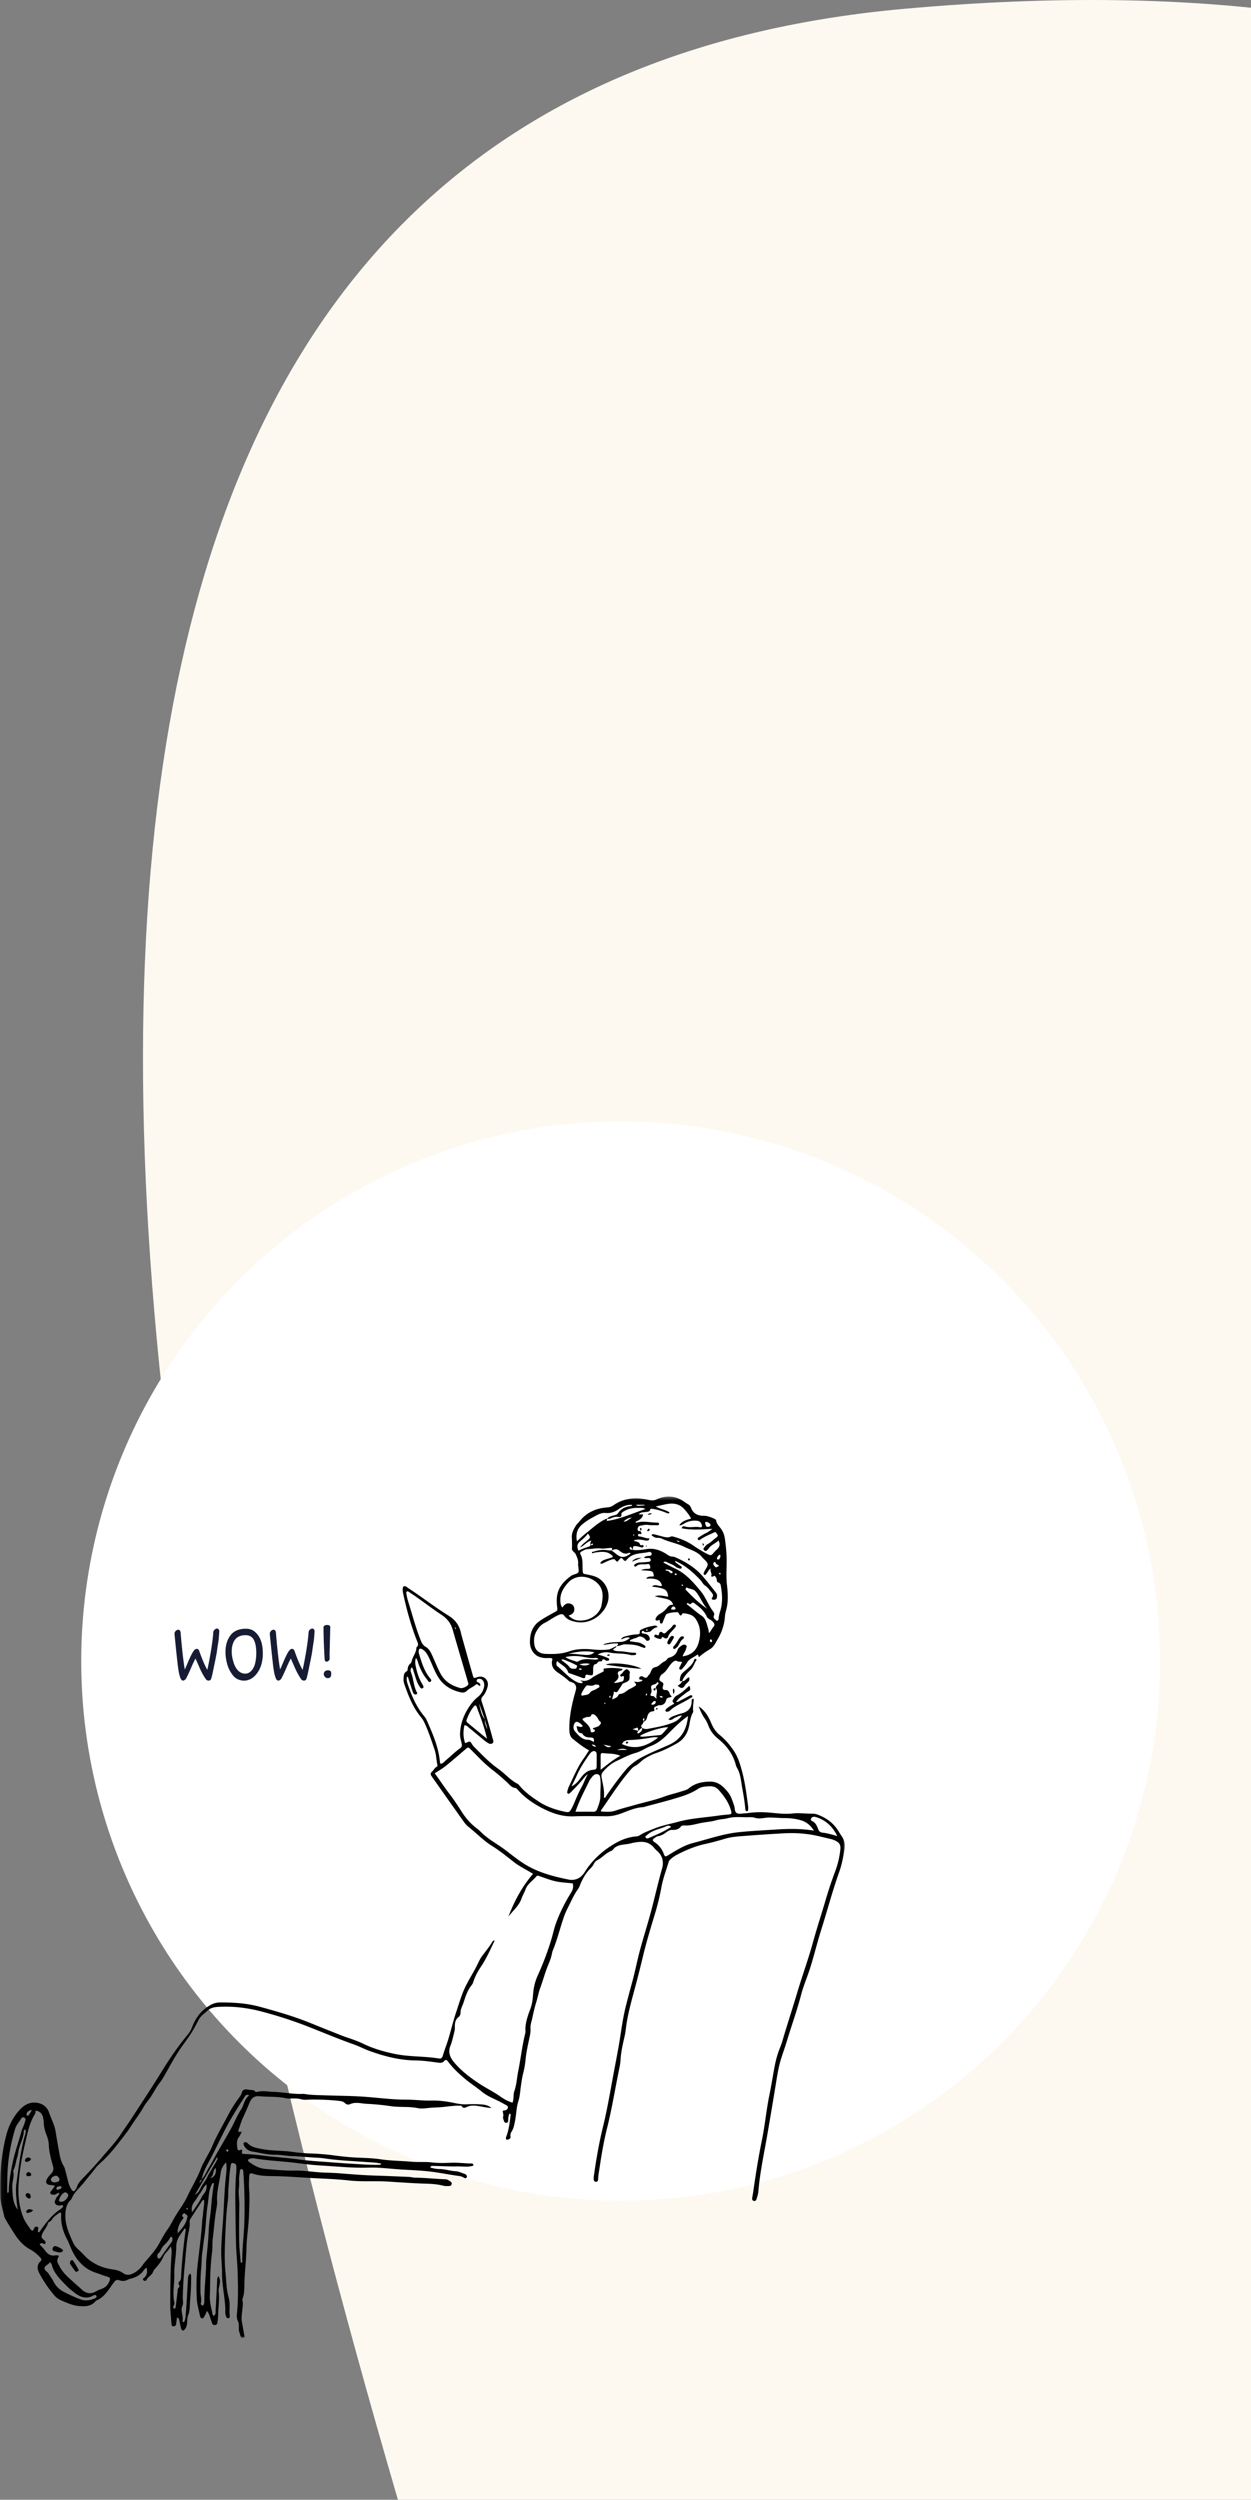 <svg height="769" width="385" xmlns="http://www.w3.org/2000/svg"><rect width="100%" height="100%" fill="#808080" stroke="none"/><mask id="a" fill="#fff"><path d="M0 .327h259.915v258.808H0z" fill-rule="evenodd"/></mask><g fill="none" fill-rule="evenodd"><path d="M278.556 2.687C648.776-30.327 691.801 241.785 435.65 769H122.464C-20.286 280.134 31.744 24.696 278.556 2.687z" fill="#fdf9f1" fill-rule="nonzero"/><circle cx="191" cy="511" fill="#fff" fill-rule="nonzero" r="166"/><g fill="#000"><path d="M81.923 53.32c-.38-.095-.677-.22-1.012.136.35.24.647.334 1.012-.137zM73.99 64.01c-.03-.092-.036-.219-.099-.266-.09-.067-.19.006-.18.13.008.093.044.21.11.265.085.073.161.005.169-.13zM49.96 27.807c.187-.018.287-.123.244-.292-.016-.064-.188-.157-.21-.14-.103.085-.18.204-.267.31l.233.122zM202.6 219.574c.04-.158.022-.3-.132-.387-.109-.062-.209-.029-.245.088-.048.15-.041.311.123.38.063.025.17-.05.255-.081zM64.959 12.354c.07-.066.168-.118.204-.198.048-.108-.032-.192-.145-.15a.392.392 0 0 0-.199.193c-.051.114.014.174.14.154zM38.674 24.02c-.013-.138-.043-.287-.238-.233-.069.02-.14.122-.161.2-.038.135-.02.299.148.318.163.018.227-.126.251-.285zm151.369 177.096c-.212.056-.331.196-.332.412 0 .168.117.279.267.301.222.033.38-.081.395-.31.016-.222-.115-.355-.33-.403zM52.367 24.18c-.071-.182-.204-.22-.343-.195-.206.037-.338.164-.245.38.066.156.23.134.364.086.137-.049.235-.14.224-.27zm67.5 16.419c-.056.112-.138.232-.177.364-.038.128.05.195.118.115.089-.103.152-.24.191-.371.039-.13-.021-.175-.131-.108zM61.04 60.958c-.113-.029-.216.02-.196.124.033.175.117.34.18.51.067-.054.168-.095.196-.165.078-.198.002-.36-.18-.47zM41.512 44.7c.011-.2-.03-.417-.254-.423-.302-.008-.381.261-.385.503-.002.114.102.315.188.333.3.062.4-.164.45-.413zm10.283-30.856c-.457.12-.766.083-.947.394.343.155.567-.026.947-.394zM72.46 61.928c-.033-.073-.059-.265-.146-.297-.176-.067-.218.115-.21.245.009.124.043.322.119.351.164.063.215-.097.237-.3zm-15.438-.144c-.049-.054-.08-.116-.105-.113-.236.029-.483.038-.702.117-.132.048-.196.24-.037.343.176.114.377.04.54-.067.114-.074.204-.185.304-.28zM76.574 77.27c.52.009.952-.117 1.3-.646-.666-.049-1.041.196-1.3.646zM53.43 35.073c.047-.416-.152-.58-.324-.753-.193-.193-.41-.283-.647-.078-.187.163-.419.346-.329.615.09.269.379.276.628.271.194-.003.386-.03.672-.055zm187.623 177.756c.074.445.54.528.94.68.226.088.491.193.6-.151a.539.539 0 0 0-.226-.646c-.299-.197-.648-.224-.994-.218-.14.001-.296.035-.32.335zM59.54 64.238c.034-.294-.238-.387-.379-.562-.213-.264-.416-.574-.832-.44-.067.021-.144.144-.145.22 0 .453.279.712.669.857.226.083.474.128.687-.075zm2.118-61.394c.008.068.015.136.024.203.433.028.866.065 1.3.08.39.015.826.196 1.271-.283zM38.438 18.169c-.306.52-.049.873.084 1.23.1.267.34.371.603.287.335-.108.25-.388.155-.61a1.744 1.744 0 0 0-.842-.907zm33.441 58.96c.966.74 1.642-.015 2.393-.487l-2.393.487zM55.144 22.773c-.719.003-1.393.107-1.97.554-.121.094-.223.222-.156.375.093.211.323.286.49.188.293-.172.57-.39.803-.639.233-.25.828.169.833-.478zm26.55 29.136c-.993-.132-1.984-.472-3.24-.07 1.254.68 2.246.538 3.24.07zM65.506 6.794c.882.382 1.509 1.306 2.606 1.23-.747-.67-1.54-1.24-2.606-1.23zm184.748 182.18c.162.782.635 1.115.858 1.585.08.169.283.309.487.19.243-.141.26-.404.18-.644-.206-.614-.705-.873-1.525-1.132zM38.718 21.666c.859.464.87.482 1.022.392.35-.208.575-.536.72-.902.102-.251-.017-.476-.237-.63-.23-.162-.422.01-.462.17-.138.56-.765.572-1.043.97zm4.22-13.497c-.516-.128-.853.101-1.18.322-.246.166-.497.396-.404.724.092.323.421.393.72.432.325.04.611-.062.696-.404.08-.325.312-.627.168-1.074zm27.21 70.109c-1.05-.363-2.11-.59-3.173 0zm123.486 128.603c-.315 1.5.306 2.902 1.738 3.148-1.315-.875-.756-2.32-1.738-3.148zm49.503 4.43c.755-.006 1.242-.377 1.188-.89-.059-.564-.497-.814-.95-1.024-.433-.2-.883-.233-1.22.15-.253.287-.527.633-.438 1.048.096.453.524.54.91.63.19.045.386.065.51.085zm-2.13 5.962c.386-.044 1.015-.011.8-.66-.256-.777-.653-1.538-1.377-2.036-.305-.208-.62-.314-.944-.053-.23.185-.471.381-.482.705-.025.794 1.182 2.043 2.004 2.044zM87.259 50.594c-.485-.328-.789-.07-1.099.041a25.505 25.505 0 0 0-3.245 1.422c-.258.135-.62.177-.474.589.109.307.166.673.66.66.6-.015 1.192.061 1.623-.51.66-.875 1.596-1.444 2.535-2.202zm106 153.06l-.29.218c.432 1.053 1.081 1.987 1.63 2.976.53.958 1.188 1.86 1.622 2.844.47 1.067 1.255 1.892 1.785 2.893.506.956.924 1.978 2.006 2.531l-6.753-11.461zM85.122 48.693c-2.662-.627-5.33-1.057-8.053-.456.718.647 1.536.861 2.442.825 1.868-.077 3.721-.427 5.61-.37zm120.19 178.263c.106-1.6-.505-2.93-1.38-4.148-.267-.371-.658-.566-.09-1.052.298-.253-.075-.634-.339-.867-.374-.33-.454.175-.682.262-.744.286-.475.904-.363 1.376.43 1.79 1.66 3.094 2.854 4.43zm2.187 1.11c-.394-.012-.522.122-.547.341-.05.446-.057.859.243 1.27 1.112 1.521 2.185 3.07 3.274 4.608.175.247.369.528.708.427.42-.124.409-.52.392-.869-.01-.193-.02-.471-.14-.56-.893-.647-1.064-1.801-1.801-2.53-.746-.739-1.491-1.46-1.963-2.415-.065-.13-.152-.25-.166-.273zM85.996 49.72c-1.574-.396-3.135-.412-4.697-.204-1.47.197-2.91.626-4.422.456-.336-.037-.757-.041-1.09.383.506.059.89.166 1.262.136 1.762-.145 3.532-.417 5.15.623a.371.371 0 0 0 .29.034c1.177-.434 2.431-.688 3.507-1.428zm-32.55 52.233c2.273 1.474 4.649 2.457 7.006 3.475.363.157.732.07.888-.294.16-.37-.269-.465-.46-.657-.244-.243-.523-.44-.812-.637-1.534-1.042-3.38-1.31-5.029-2.066-.38-.174-.937-.386-1.594.18zM196.467 211.89c-.157 1.195.099 2.092.747 2.895.25.308.5.63.671.982.814 1.684 1.93 3.164 2.98 4.708.38-1.405-.101-2.537-.917-3.524-.542-.657-.859-1.45-1.394-2.095-.74-.892-1.072-2.083-2.087-2.966zM80.654 71c.741.487 1.283-.09 1.91-.004-.283.954-.216 2.082-1.607 2.155-.078.004-.172.108-.22.189-.593.994-1.608 1.097-2.586 1.112-.968.015-.999.509-.918 1.344.665-.21 1.132-.662 1.748-.649 1.871.043 2.91-1.292 3.986-2.492.551-.615.696-1.434.365-2.248-.346-.85-.814-.98-1.6-.489-.42.261-.786.567-1.078 1.082zm-3.948-12.81c-.528-.037-1.068-.066-1.176.47-.091.456.481.53.774.758.658.512 1.624.509 2.138 1.257.557.81 1.492.637 2.262.887.22.072.369-.095.4-.315.057-.394-1.32-2.66-1.702-2.792a.887.887 0 0 0-.44-.037c-.704.14-1.39.185-2.036-.222-.071-.045-.194-.007-.22-.007zM42.371 34.855c2.386-1.652 4.459-3.631 6.443-5.708.144-.15.265-.293.164-.51-.089-.19-.254-.403-.446-.287-.837.507-1.9.309-2.668 1.227-1.365 1.634-2.059 3.685-3.493 5.278zm20.692 39.159c-1.412-1.158-7.067-2.851-8.704-2.72.5.561 1.085 1.235 1.688 1.892.27.293.58.504 1.019.541 1.517.13 3.029.32 4.547.437.458.036.964.127 1.45-.15zm14.474-2.425c-.017.561-.783.279-.59.824.113.321.43.39.723.438.263.042.537-.042.554-.338.08-1.37 1.055-2.136 1.935-2.977.784-.75.753-.868-.253-1.213-.187-.064-.373-.174-.562-.182-.572-.023-1.169.086-1.36-.721-.024-.102-.498-.271-.909-.004-.695.453-1.029 1.092-1.41 1.759-.2.35-.827.497-.5 1.066.22.385.521.727.966.881.46.16.923.307 1.406.467zm-8.464 8.492c2.327 1.243 4.092 2.777 6.073 4.298v-4.25c0-.47-.03-.981-.679-.89-1.701.236-3.471.022-5.394.842zM41.786 42.36c.102-.523.157-1.061.315-1.567.425-1.364.664-2.938 1.911-3.762 1.526-1.008 2.857-2.23 4.293-3.333.197-.152.465-.213.25-.554-.445-.231-.834.611-1.18.194-.615-.744-1.036-.232-1.478.114-.664.517-1.352 1.025-1.919 1.639-.575.623-1.11 1.251-1.455 2.122-.306.773-1.502 1.022-2.075 1.799-.336.455-.451.89-.064 1.344.515.606.832 1.325 1.402 2.004zm15.658 32.103c3.593 2.735 7.105 3.9 11.128 2.006-.459-1.064-1.405-1.222-2.438-1.253-1.98-.061-3.94-.3-5.898-.63-.77-.131-1.601-.365-2.792-.123zm-55.12 30.32c1.561-.47 3.076-.905 4.653-1.082.668-.075 1.018-.481 1.247-1.104.361-.98.779-1.945 1.825-2.433.281-.132.489-.348.355-.714a.873.873 0 0 0-.632-.573c-.35-.093-.689-.017-1.024.092-2.994.973-5.073 2.975-6.425 5.814zm252.214 114.922c1.608-2.08 1.557-4.553 1.69-6.939.09-1.612-.708-3.206-.312-4.869.03-.128-.037-.298-.1-.427-.601-1.222-.694-2.587-1.1-3.855-.303-.943-.344-1.92-.616-2.87-.485-1.7-1.369-3.3-1.424-5.121-.008-.289-.061-.615-.563-.5-.116 1.007.298 1.915.534 2.865 1.14 4.58 1.68 9.263 2.34 13.924.104.729.113 1.476.091 2.226a42.906 42.906 0 0 1-.54 5.566zM84.118 89.484c-.54-1.102-1.116-2.189-1.61-3.312-.987-2.239-2.302-4.278-3.706-6.267-.288-.408-.572-.829-1.001-1.089-.725-.439-1.401-.09-1.425.758-.036 1.24-.006 2.483 0 3.724.002.61.16 1.03.91 1.07 1.647.09 2.83.962 3.804 2.266.82 1.098 1.65 2.218 3.027 2.85zm25.99-14.63l5.976-4.92c.295-.242.45-.56.315-.921-.557-1.492-1.22-2.931-2.28-4.146-.387-.443-.669-.3-.848.206-.215.607-.423 1.217-.657 1.816a60.069 60.069 0 0 0-2.506 7.966zm134.488 160.938c-.282.444-.48.635-.535.861-.565 2.307-2.115 3.97-3.68 5.61-.788.825-1.598 1.649-2.502 2.337-.976.743-1.906 1.588-3.146 1.935-1.264.355-2.424.197-3.551-.477-.276-.166-.717-.227-.87.234-.119.352.164.554.44.67 1.454.609 2.918.915 4.48.333 1.675-.624 3.31-1.375 4.889-2.166 1.402-.704 2.689-1.805 3.433-3.358.405-.844 1.003-1.595 1.5-2.395.387-.619 1.334-1.016 1.234-1.746-.107-.775-1.173-.96-1.692-1.838zm13.031-21.184c.24-.388.157-.74.157-1.08-.001-2.93-.03-5.847-.369-8.778a57.302 57.302 0 0 0-2.066-9.894c-.367-1.225-1.247-2.135-1.89-3.19-.184-.301-.508-.503-.895-.307-.356.18-.495.499-.388.875.149.524.327 1.041.517 1.552.258.698.611 1.368.796 2.082.782 3.022 1.876 5.952 2.54 9.012.612 2.822 1.134 5.646 1.254 8.536.016.374-.147.799.344 1.192zm-71.984 21.416c.197.033.302-.12.308-.248.086-1.781.352-3.558.405-5.329.12-4.065.05-8.137-.009-12.206-.025-1.691.349-3.367.147-5.055a15.22 15.22 0 0 1-.071-2.518c.044-.983-.16-1.978-.268-2.966-.03-.272-.19-.463-.48-.47-.292-.005-.445.2-.508.453-.048.19-.046.393-.06.592-.355 4.915-.435 9.837-.32 14.762.097 4.22.706 8.417.654 12.647-.003.152.047.28.202.338zm17.514-10.559c-.357.148-.322.356-.295.547.643 4.577 1.129 9.17 1.383 13.786.04.742-.023 1.489.605 2.079.265.25.254.63.05.969-.173.288-.165.579.079.817.45.438.343 1.01.408 1.542.18 1.476.358 2.953.55 4.427.033.248.148.541.445.492.436-.072.278-.429.222-.7-.08-.384-.375-.72-.278-1.142.657-2.852-.037-5.716.033-8.578.07-2.9-.595-5.814-.611-8.724-.013-2.373-1.469-3.816-2.59-5.515zm-8.632-14.028c-.286.09-.38.213-.352.372.412 2.404.673 4.823.863 7.257.184 2.362.641 4.692.74 7.073.12 2.913.413 5.821.717 8.723.09.849.059 1.685.092 2.527.133 3.378.518 6.745.527 10.13.001.622.029 1.234.446 1.735.392-.182.712-.435.635-.7-.335-1.15.077-2.265.104-3.393.059-2.535.005-5.057-.225-7.582-.149-1.632-.112-3.288-.356-4.903-.22-1.459-.334-2.933-.571-4.394-.548-3.378-.54-6.839-1.077-10.23-.353-2.232-.241-4.584-1.543-6.615zM82.897 97.275c-1.175-3.458-2.784-6.435-4.253-9.474-.217-.45-.557-.82-.855-1.219-.463-.619-1.062-1.022-1.777-.823-.737.205-.715.984-.79 1.63-.195 1.646.044 3.288.013 4.93-.028 1.497.484 2.836 1.006 4.184.196.505.535.79 1.134.781 1.791-.025 3.582-.009 5.522-.009zM48.25 67.845c.434 4.48 2.324 7.315 6.052 8.953 2.782 1.222 5.592 2.373 8.284 3.794 1.876.99 3.542 2.27 4.884 3.863 2.117 2.513 4.04 5.188 5.914 7.892.17.244.17.702.77.596-.241-2.119.325-4.15.707-6.197.135-.722-.01-1.255-.46-1.774-1.183-1.367-2.497-2.527-4.177-3.307-1.94-.901-3.814-1.925-5.896-2.495-1.596-.437-2.945-1.463-4.477-2.038-2.068-.775-3.729-2.074-5.252-3.606-1.955-1.968-3.875-3.975-6.349-5.68zM86.948 34.49c.476-.675.543-1.246.59-1.845.177-2.298-.79-4.047-2.294-5.738-2.711-3.049-7.152-2.084-9.361.336-1.76 1.927-1.41 4.243-1.018 6.505.403 2.32 3.167 4.915 6.94 4.721 1.277-.066 2.255-.586 3.213-1.518-1.121-.361-1.854-.95-1.758-2.151.057-.716.449-1.222 1.098-1.47 1.125-.43 1.895.153 2.59 1.16zm160.855 195.938c-.312-.526-.684-.46-1.082-.303-.22.087-.458.278-.662-.015-.212-.303-.058-.575.133-.81.156-.191.337-.374.54-.512.55-.375.561-.786.347-1.409-.44-1.275-1.53-2.198-1.833-3.536-.035-.154-.257-.304-.426-.384-.379-.179-.644-.454-.855-.804-.506-.837-1.349-1.308-2.085-1.894-.145-.116-.313-.273-.531-.13-.192.125-.2.319-.186.523.188 2.713-.533 5.213-1.77 7.596a19.653 19.653 0 0 0-.808 1.764c-.702 1.753-1.494 3.413-2.74 4.902-1.46 1.745-3.155 2.992-5.301 3.67-1.137.36-2.226.852-3.384 1.162-1.171.313-1.209.616-.73 1.697.48 1.084 1.256 1.741 2.332 2.14.604.226 1.208.473 1.768.79 1.562.883 2.95.61 4.236-.545 1.406-1.262 2.824-2.51 4.211-3.793 1.062-.982 2-2.058 2.685-3.364.897-1.713.945-1.686.194-3.24.405-.242.881-.213 1.28-.149 1.192.191 2.105-.366 2.742-1.181.603-.77 1.216-1.525 1.925-2.175zM9.528 103.093c4.006-.635 7.732-.587 11.458-.348 3.925.252 7.86.428 11.767.845 4.77.509 9.305 2.116 13.929 3.302 2.794.716 5.184 2.269 7.616 3.73.985.592 1.056.568 1.465-.5a7.092 7.092 0 0 1 2.617-3.351c.971-.681.942-.893-.057-1.563-.25-.169-.483-.348-.79-.393-.965-.14-1.764-.596-2.543-1.175-.505-.376-1.168-.786-1.745-.764-1.169.042-2.113-.105-2.855-1.12-.173-.236-.751-.265-1.135-.243-1.85.103-3.606-.53-5.377-.841-1.428-.251-2.913-.353-4.324-.774-1.14-.34-2.365-.31-3.494-.614-1.865-.504-3.746-.335-5.608-.302-.916.016-1.904-.114-2.785.164-.957.303-1.878.188-2.802.067-.542-.07-1.069-.138-1.62-.145-1.54-.02-3.08.176-4.6.171-1.762-.004-3.437.178-5.104.666-1.637.48-2.909 1.434-4.013 3.188zM134.93 30.161c.034-.239.1-.504-.184-.646-.208-.105-.385.023-.551.126-.211.132-.409.285-.618.42-3.221 2.09-6.2 4.534-9.411 6.618-1.865 1.21-2.936 2.7-3.521 4.743-1.536 5.357-3.12 10.7-4.686 16.049-.068.233-.2.447-.053.708.325.58 1.76 1.244 2.442 1.058 2.589-.702 4.75-1.965 6.078-4.44 1.016-1.895 1.777-3.896 2.672-5.842.446-.97.977-1.869 1.922-2.415.742-.427 1.126-1.077 1.436-1.834 1.357-3.326 2.313-6.782 3.347-10.214.43-1.429.937-2.838 1.127-4.33zm114.974 195.965c.337.021.57-.195.733-.434.809-1.186 1.701-2.326 2.227-3.679 1.247-3.209 1.622-6.564 1.416-9.962-.247-4.063-.901-8.081-1.849-12.043-.804-3.36-1.35-6.813-3.234-9.817-.186-.296.061-.709-.3-.944-1.37.24-2.018 1.134-2.214 2.438-.052.344-.137.69-.14 1.035-.015 1.414-.367 2.749-.88 4.055-.365.931-.642 1.905-.678 2.899-.08 2.265-.67 4.43-1.279 6.58-.282.997-.14 1.698.573 2.408.49.486.93 1.05 1.277 1.646.566.97.126 1.71-.981 1.792-.475.034-.966.036-1.462.336.396.535.738 1.002 1.087 1.465.179.238.431.478.284.793-.168.359-.542.354-.896.41-.687.11-1.13-.53-1.796-.612-.05.843.733 1.097.94 1.698.192.557.654 1.097.244 1.678-.368.521-.987.604-1.605.533-.097-.011-.188-.067-.284-.09-.216-.05-.396.002-.481.225-.087.224.05.373.2.51.185.167.352.362.559.494 2.445 1.555 4.158 3.809 5.85 6.087.278.376.433.895.942 1.062.212-.24.208-.485.152-.732-.09-.393-.247-.848.28-1.005.428-.128.76.144.947.543.104.221.123.487.368.631zM131.99 49.973c-.538.7-.583 1.265-.767 1.773-.615 1.698-1.39 3.312-2.54 4.717-.317.388-.66 1.209-1.196.802-.541-.41.139-.984.441-1.386 1.655-2.206 2.391-4.798 3.174-7.374.042-.14.045-.295.046-.444.011-.934-.397-1.193-1.182-.71-.928.57-1.47 1.469-1.93 2.422-.89 1.838-1.572 3.768-2.568 5.563-1.614 2.91-4.103 4.519-7.288 5.217-.763.167-1.392.03-1.915-.512-.743-.77-1.8-1.067-2.584-1.77-.307-.276-.629-.28-.915.043-.167.188-.314.408-.584.108-.02-.53.308-.797.757-.96.279-.102.382-.316.352-.58-.044-.378-.387-.448-.664-.477-.669-.069-1.152.256-1.433.853-.29.615-.276 1.25-.1 1.9a5.337 5.337 0 0 0 1.86 2.83c.876.696 1.601 1.518 2.234 2.398 1.929 2.682 3.146 5.641 3.235 9.002.028 1.07-.353 2.059-.53 3.087-.1.572.015.939.484 1.27 1.51 1.068 2.814 2.383 4.231 3.56.547.455 1.002 1.106 1.738 1.229.264-.18.246-.391.264-.578.425-4.6 2.262-8.754 4.098-12.905.178-.405.442-.787.728-1.128 2.414-2.88 3.86-6.258 5.051-9.769.27-.791.507-1.586.232-2.462-.435.205-.396.59-.498.904-.381 1.186-.764 2.37-1.155 3.552-.126.378-.26.766-.626.989-.233.142-.482.09-.701-.056-.222-.149-.133-.345-.039-.52 1.013-1.88 1.017-4.052 1.757-6.012.207-.546.316-1.136-.186-1.668-.432.423-.45.94-.612 1.397-.48 1.36-.773 2.792-1.515 4.053-.176.299-.352.605-.577.865-.175.202-.443.208-.682.067-.267-.158-.268-.403-.156-.647.125-.27.272-.531.424-.789.898-1.52 1.446-3.178 1.814-4.886.19-.882.421-1.808.023-2.968zm-5.785 35.493c-1.185-.787-2.359-1.447-3.396-2.279-2.052-1.646-4.03-3.383-6.035-5.09-.884-.752-.868-.749-1.742.12-2.114 2.103-4.13 4.318-6.51 6.133-1.548 1.18-3.006 2.453-4.44 3.768-.803.736-1.484 1.75-2.757 1.874-.245.023-.489.334-.684.555-1.939 2.194-4.283 3.886-6.827 5.27-3.216 1.747-6.566 3.038-10.362 2.886-3.333-.133-6.676-.045-10.014-.02-1.57.01-3.057-.305-4.525-.84-2.191-.8-4.323-1.815-6.711-1.957-.342-.02-.677-.158-1.014-.248-2.736-.736-5.487-1.42-8.202-2.224-2.71-.803-5.44-1.578-7.836-3.18-1.038-.695-2.237-.719-3.443-.783-1.198-.063-2.165.301-2.93 1.18-1.71 1.966-3.232 4.04-3.836 6.656-.126.548.041.753.523.808 1.087.124 2.182.19 3.264.35 4.221.621 8.498.816 12.656 1.95 2.339.639 4.732 1.073 7 1.97 1.62.64 3.267 1.22 4.744 2.168.303.195.608.297.971.325 2.484.189 4.766 1.062 6.87 2.315 3.678 2.191 6.795 5.01 9.092 8.677 1.166 1.86 2.875 2.725 5.043 2.282 4.741-.969 9.392-2.19 13.566-4.818 2.075-1.307 3.955-2.852 5.9-4.32 2.186-1.65 4.629-2.938 6.678-4.777.667-.598 1.283-1.265 1.998-1.799 1.824-1.36 3.293-3.02 4.525-4.925 1.216-1.88 2.423-3.777 3.79-5.547 1.61-2.085 3.032-4.292 4.644-6.48zm-54.4-68.55c.345-.014.698.013 1.034-.049 1.51-.28 2.976-.087 4.408.397.2.067.686-.062.54.531-.428-.101-.844-.244-1.271-.295-1.632-.197-3.274-.432-4.675.784-.178.155-.472.212-.398.535.053.233.273.263.461.32.615.189 1.236.363 1.846.565.633.21 1.202.512 1.542 1.137-.406.276-.66.098-.93-.027-.724-.334-1.437-.703-2.186-.965-.499-.174-1.222-.462-1.544.007-.529.772-.725.494-1.148-.041-.601-.76-.758-.78-1.33-.056-.434.545-.725.42-1.05.01-1.775-2.24-4.477-1.832-6.836-2.393-.337-.08-.77.098-.816.488-.056.466.274.703.755.712.564.011 1.116.071 1.647.515-.517.283-.915.137-1.304.13-.375-.006-.748.09-.81.498-.082.55.388.65.778.695a29.44 29.44 0 0 0 2.532.196c.58.016 1.066.216 1.525.53.169.115.338.28.25.49-.125.291-.453.293-.622.134-1.008-.943-2.294-.402-3.425-.668-.656-.155-.849.374-.899.913-.06.65.465.511.815.547.574.06 1.17-.001 2.025.439-1.005.068-1.674.087-2.337.164-1.326.153-1.425.274-1.611 1.73 1.911.09 1.911.09 2.381.722-3.001-.276-4.483.377-4.89 2.158.965.368 2.062-.747 3.098.245-4.109.51-4.802.945-4.979 3.13 1.371-.238 2.736-.608 4.112-.156-1.049.325-2.112.496-3.16.729-1.057.234-2.103.522-2.507 1.93.975-.156 1.456.369 1.936.975a6.659 6.659 0 0 0 2.033 1.726c.624.341 1.137.822 1.42 1.486.182.43-.113.737-.608.647-.177-.032-.335-.173-.502-.264-.066.12-.133.198-.157.288-.089.312.092.801-.375.87-.558.082-.526-.49-.685-.818-.237-.492-.431-1.006-.65-1.506-.122-.277-.26-.553-.563-.668-.942-.36-1.924-.44-2.927-.494-.82-.045-.665.94-1.237 1.043-.431-.138-.38-.793-.921-.712-1.388.208-2.773.427-3.655 1.706-1.557 2.258-1.68 4.692-.967 7.273.697 2.525 2.3 3.918 4.938 4.282-.223-.902-.883-1.518-1.053-2.358-.076-.377-.387-.77.053-1.08.417-.294.897-.165 1.267.085.49.331 1.103.816 1.233 1.239.454 1.468 1.346 2.202 2.793 2.563.434.108.674.865 1.199 1.068 1.087.42 1.789 1.613 2.862 1.793 1.585.266 1.223 1.907 2.184 2.525.074.048.105.165.155.251.306.516.704.674 1.242.333.167-.104.34-.222.526-.266.449-.106.816.03.895.527.089.554-.325.492-.68.498-.155.001-.265.102-.28.291.77.48 1.613.521 2.589.258-.91 1.076-.904 1.067.17 1.716.376.227.766.414 1.15.609 1.021.519 1.784 1.536 3.09 1.518.133-.002.314.247.399.417.385.763 1.12.93 1.858 1.292.006-.966-.566-1.633-.461-2.46-.96.34-.957.338-1.47-.463-.343-.538-.719-1.057-1.04-1.608-.132-.224-.254-.372-.51-.479-1.87-.775-1.864-.784-1.832-2.712.003-.196-.09-.394-.086-.59.01-.452.396-.671.685-.908.363-.299.62.07.905.256.5.33.677.973 1.25 1.243.184.086.131.357.019.537-.135.217-.321.192-.506.066-.262-.18-.515-.158-.52.18-.01.6.013 1.343.734 1.458.755.12 1.5.499 2.355.313-.854-.702-1.78-1.294-1.292-2.582.198-.527-.018-.833-.525-1.038-.296-.12-.726-.078-.861-.635 1.767-.248 3.509-.41 5.267-.144.244.038.746-.042.557.436-.17.43.024.487.318.645 1.107.597 2.256 1.07 3.3 1.853.817.614 2.002 1.168 3.236.776.063-.02.158.06.27.108-.212.21-.778.096-.606.647.738.19 1.375-.086 1.994-.417 2.176-1.169 3.736-3.089 5.614-4.622.522-.426.553-.954.171-1.71-1.187 1.218-2.842 1.72-3.362 3.41-.11.354-.432.354-.708.451-1.249.441-2.495.888-3.739 1.345-.446.165-.836.107-.846-.41-.013-.614-.3-.637-.76-.549-1.599.306-1.64.304-1.656-1.301-.007-.602.056-1.183-.27-1.722-.217-.36-.741-.155-.972-.58-.19-.348-.635-.607-1.014-.532-.623.124-.465-.519-.726-.613-.4-.145-.688.335-1.08.406-.05.01-.099.024-.148.023-.298-.015-.65-.002-.714-.379-.05-.289.216-.388.454-.492.974-.43 1.963-.818 3.123-1.017-1.259-.68-2.475-.873-3.717-.63-2.104.411-4.28.152-6.366.738-.416.117-.89.042-1.338.03-.279-.007-.496-.168-.464-.46.025-.228.257-.26.465-.256 1.5.03 2.949-.41 4.45-.449.709-.017 1.495-.015 2.193-.445-.215-.548-1.023-.537-1.057-1.19l-.038.032c.925.333 1.736.995 2.734 1.09 1.534.144 3.063.115 4.611-.045 2.432-.253 4.924-.228 7.239.58 2.379.832 4.778.87 7.206.788 1.943-.066 3.17-1.015 3.48-2.68.269-1.434.175-2.881-.57-4.208-.616-1.095-1.328-2.036-2.527-2.636-1.55-.775-2.918-1.896-4.551-2.544-.621-.246-1.104-.247-1.555.368-.884 1.208-2.25 1.617-3.62 1.867-4.994.912-9.088-2.997-9.835-6.534-.711-3.37 1.33-6.61 4.308-7.546.757-.239 1.542-.4 2.323-.55 1.165-.223 1.129-.208 1.207-1.378.11-1.623-.18-3.306.684-4.827.225-.396-.012-.662-.349-.845-.61-.33-1.195-.706-1.933-.725-1.325-.034-2.604-.356-3.986-.193-.893.105-1.949-.099-2.93-.171-.836-.061-.593.39-.355.804-.844-.366-1.544-.71-2.502.098-.649.546-1.658 1.163-2.755.661-.167-.077-.483-.166-.604.17 1.837 1.412 2.949 1.386 4.678-.08.37-.314.78-.58 1.172-.869zm-8.948-6.007c.287.01.656.19.824-.13.286-.54-.112-1.406-.694-1.484-.776-.104-1.52-.372-2.346-.25-.929.135-1.886.07-2.83.1-.26.008-.57.003-.627-.264-.08-.374.255-.557.552-.547 2.066.066 4.133-.636 6.198.005.184.057.397.07.501-.198-.95-.543-2.102-.9-2.347-2.321h1.33c-.472-.635-1.083-.618-1.68-.696-.623-.083-1.58-.055-1.74-.536-.238-.716-.542-.5-.96-.443-1.44.2-2.807.641-4.14 1.21-.287.122-.617.353-.974-.133 1.262-.855 2.791-.992 4.262-1.849-1.546-.321-2.838-.685-4.153-.838-1.646-.192-3.233.223-4.39 1.43-.87.91-1.699 1.916-2.334 3.138 1.358.41 2.744.657 3.636 2.102-.765-.022-1.178-.403-1.637-.656a6.346 6.346 0 0 0-3.744-.783c-.788.074-1.288.46-1.526 1.213-.191.605-.027.91.61.784 1.48-.296 2.984.239 4.46-.207.35-.106.93-.237 1.084.523-3.069.636-6.148.366-9.424.169.75.605 1.33 1.025 2.015 1.341.763.352 1.46.846 2.182 1.287.233.142.38.388.253.63-.19.362-.495.234-.754.05-1.426-1.014-3.055-1.622-4.608-2.358-1.006 1.172-1.021 1.19.092 2.047.785.605 1.479 1.323 2.387 1.787.411.21.68.7 1.013 1.063.253.278.202.532-.063.769-.25.223-.518.298-.793.053-.186-.165-.391-.326-.524-.531-.76-1.172-2.103-1.592-3.083-2.543-.57 1.06-.39 1.91.378 2.649.463.446.935.908 1.332 1.388.46.557.77.564 1.36.289 1.72-.805 3.304-1.84 4.863-2.897 1.755-1.19 3.665-1.957 5.676-2.54.344-.1.726-.238 1.022-.1 1.047.49 2.028.13 3.025-.126.722-.185 1.438-.395 2.162-.57.276-.067.594-.143.765.335-.535.397-1.058.773-1.812.756-.44-.01-.925.053-1.315.239-2.254 1.076-4.766 1.435-7 2.56-1.849.931-3.969 1.374-5.365 3.096-.589.725-1.547 1.327-1.749 2.133-.156.628.597 1.483.947 2.237.042.09.098.175.134.267.108.276.279.598-.033.811-.346.236-.487-.103-.688-.325-.464-.514-.666-1.262-1.4-1.607.523.803-.43 1.495-.069 2.287.097.212-.378.348-.567.192-.63-.523-.675.098-.937.4-.37.427-.007 1.229-.643 1.425-.768.239-.775.855-.868 1.415-.412 2.476-.518 4.945.245 7.389.222.711.426 1.432.475 2.187.021.335.065.704.571.828.485-.47 1.278-.733.847-1.758-.2-.476.18-.984.463-1.371 1.405-1.926 2.163-4.223 3.717-6.086 2.273-2.725 4.553-5.37 7.866-6.892 1.202-.552 2.357-1.207 3.56-1.827-.341-.42-.744-.298-1.007-.153-.87.48-1.862.718-2.654 1.349a3.338 3.338 0 0 1-1.336.638c-.253.06-.497.13-.623-.185-.123-.305.096-.448.306-.593.326-.225.657-.446.972-.686.274-.208.69-.314.737-.882-3.16 1.364-5.546 3.534-7.785 5.875-.504.527-.772 1.271-1.425 1.698-.8.522-1.336 1.31-1.926 2.032-.393.48-.859.984-.267 1.709.305.373-.016.65-.449.651-.409 0-.847-.081-.966-.54-.147-.573-.193-1.113.251-1.674 1.325-1.67 2.63-3.346 4.026-4.967 2.35-2.734 5.277-4.468 8.471-5.898.268-.12.58-.198.87-.197.637.002 1.115-.286 1.624-.63 1.951-1.317 4.087-2.08 6.468-1.674 1.363.232 2.71.418 4.087.247.09-.029.184-.085.273-.08.367.019.71-.003.731-.477.006-.117-.108-.336-.182-.344-.373-.037-.424.326-.587.548-.086.116-.154.247-.229.372.003-1.18-.06-1.263-1.064-1.18-.34.029-.674.148-1.01.23-.24.06-.476.168-.718.182-.279.017-.475-.166-.485-.448-.009-.242.164-.36.398-.294.262.073.6.098.666-.145.265-.996 1.248-.858 1.991-1.203-.156-.089-.196-.119-.24-.135-1.138-.412-2.263-.137-3.39.064-.527.093-1.049.193-1.253-.646 1.161.063 2.095-.528 3.147-.588.187-.01.389-.12.372-.383-.013-.205-.06-.467-.303-.415-1.432.3-.45-.552-.455-.929zM73.112 7.1c.232.08.476.136.694.245 2.284 1.138 4.107 2.91 6.089 4.46.845.66 1.601 1.435 2.546 2.293.397-2.054.008-3.72-1.409-5.008-1.362-1.237-2.989-2.11-4.61-2.982-.906-.487-1.807-.824-2.834-.727-1.512.142-2.794-.326-4.032-1.207-1.19-.847-2.546-1.406-4.115-1.28.09.36.321.345.501.367 1.598.197 2.967.788 3.865 2.205.263.417.67.509 1.123.622.803.2 1.643.383 2.23 1.066-.519.151-.973-.057-1.434-.249-.603-.251-1.214-.406-1.885-.343-.54.05-1.2.263-1.076-.795.054-.464-.541-.774-.984-1.027-1.296-.741-2.704-.955-4.166-.924-.745.015-1.52-.132-2.229.366 3.95 1.278 7.7 3.108 11.9 3.66l-.174-.742zM197.97 210.361c.023.488.269.842.659 1.109-.093-.447-.254-.852-.687-1.083-.348-1.719-1.06-3.317-1.894-4.823-2.188-3.955-3.996-8.098-6.153-12.07-1.616-2.977-3.438-5.804-5.262-8.642-.325-.506-.678-.623-1.33-.311 1.169.858 1.487 2.132 1.979 3.307.114.275.204.547.374.803 1.255 1.898 2.12 4.012 3.198 6.006 1.507 2.785 3.159 5.48 4.706 8.236.75 1.337 1.45 2.703 2.246 4.011.705 1.161 1.129 2.502 2.164 3.457zM78.258 15.235c-.089-.107-.16-.24-.271-.313-.138-.092-.353-.29-.45.005-.07.21.135.339.338.35.136.009.275-.05.412-.078.05.45.456.515.754.61.987.31 1.949.682 2.918 1.173.495-1.062.51-1.98-.361-2.76-.88-.786-1.853-1.47-2.513-2.505-.862 1.112-.846 1.212.012 1.972.818.725 1.774 1.312 2.351 2.299-1.22-.53-1.993-1.789-3.465-2.128.357.644.396.887.275 1.375zM58.224 59.201c-.962 1 .11 2.156-.327 3.292.563-.137.599-.772 1.24-.794.813-.028.814-.209.41-1.144-.13-.298-.06-.581-.016-.871.174-1.15.176-1.189-.856-1.57-.33-.123-.662-.16-.818-.536-.064-.152-.234-.176-.365-.07-.177.142-.216.35-.058.512.346.353.744.664.75 1.222zm52.47 9.675c1.34-1.392 1.352-3.282 1.953-4.951-.828 1.585-1.096 3.38-1.952 4.961.082.937-.59 1.717-.608 3 .372-1.212.884-2.03.608-3.01zm-48.76.722c-.567-.192-.869-.57-1.024-1.168-.253-.969-.554-1.95-1.835-2.034-.256-.017-.567-.246-.475-.477.449-1.134-.69-.92-1.087-1.323-.085-.086-.286-.084-.432-.08-1.231.04-1.842-.529-2.14-1.755-.135-.561-1.022-.643-1.654-.807.127-.408.538-.604.648-1.092.11-.492.516-1.072 1.29-1.025.754.044.942-.414.778-1.078-.118-.476-.374-.982.231-1.319.4-.223.912-.54.842-.933-.098-.549-.385-1.254-.82-1.517-1.44-.875-1.988-2.473-3.131-3.568-.415-.397-.996-.776-1.432-.506-.525.322-1.06.122-1.623.325.287.57.553 1.092.813 1.617.119.241.153.489-.123.641a.513.513 0 0 1-.675-.123c-.516-.632-1.086-1.238-1.494-1.935-.703-1.202-1.987-1.604-3.015-2.35-.592-.43-.441.415-.724.623-1.044-1.03-2.226-1.749-3.423-2.474-1.126-.682-1.663-1.957-2.31-3.056-1.252-2.127-2.039-4.43-2.218-6.92a9.735 9.735 0 0 0-.354-1.91c-.727-2.6-.58-5.217-.275-7.854.275-2.384.11-4.784.098-7.175-.012-2.401.213-4.773.563-7.143.164-1.112.54-2.09 1.217-3.003.553-.745 1.272-1.413 1.44-2.411.062-.37.401-.554.731-.692 1.013-.424 2.023-.851 3.155-.839 1.818.02 3.2-.695 3.864-2.459.211-.562.545-.912 1.055-1.18.395-.206.755-.484 1.124-.739 2.71-1.87 5.57-1.965 8.498-.625.79.361 1.461.313 2.285.136 3.814-.822 7.534-.732 10.882 1.627.595.42 1.198.617 1.928.668 3.432.243 6.36 1.529 8.54 4.289.338.43.767.795 1.064 1.25.826 1.264 1.507 2.59 1.265 4.186-.023.147-.002.3-.003.449-.002.798-.06 1.6.006 2.392.075.895-.808 1.131-1.126 1.782-.473.97-.87 1.877-.784 2.97.031.392-.044.794-.087 1.19-.18 1.626-.181 1.622 1.388 2.152.281.095.583.188.818.361 1.585 1.16 3.027 2.493 3.825 4.308.736 1.673.732 3.496.519 5.295-.135 1.138-.138 1.088.868 1.654 1.648.93 3.355 1.798 4.858 2.93 1.512 1.14 2.352 2.854 2.555 4.74.13 1.213.2 2.468-.358 3.673-.858 1.855-2.34 2.622-4.28 2.723-.693.036-1.394-.09-2.068.093-.05.105-.142.204-.122.272.52 1.799-.176 3.084-1.654 4.084-1.156.782-2.31 1.57-3.324 2.54-.263.25-.587.327-.926.433-1.317.413-1.588 1.464-1.28 2.537 1.142 3.977 2.074 7.997 1.97 12.195-.027 1.128-.227 2.059-1.115 2.762-1.549 1.228-3.082 2.482-4.945 3.474.523.794 1.062 1.677 1.663 2.514 1.936 2.695 3.143 5.77 4.586 8.723.195.397.3.845.408 1.279.069.277.169.632-.17.79-.32.152-.56-.12-.77-.325-1.497-1.466-2.941-2.978-4.246-4.621a4.468 4.468 0 0 0-1.108-1.025c.773 1.236 1.192 2.625 1.889 3.88.873 1.572 1.576 3.22 2.271 4.875.251.595.523 1.185.826 1.754.626 1.176.805 1.307 2.11 1.038 2.895-.597 5.659-1.546 8.153-3.2 2.125-1.408 4.193-2.871 5.824-4.866.187-.227.414-.452.671-.584 1.623-.831 2.891-2.104 4.243-3.284.971-.85 2.06-1.564 3.065-2.377 2.128-1.722 4.016-3.702 5.95-5.632.21-.21.41-.442.563-.695.683-1.131.676-1.134 1.886-.561.077.037.175.03.345.054.585-1.783.622-3.582.194-5.455-.65-.046-.992.425-1.39.75-1.62 1.326-3.225 2.67-4.84 4.002-.23.19-.482.355-.73.521-.512.345-1.103.683-1.654.276-.536-.397-.193-1.018-.057-1.528 1.02-3.803 2.12-7.582 3.357-11.32.222-.672.137-1.113-.323-1.6-.736-.778-1.128-1.761-1.436-2.764-.316-1.031-.146-2.02.68-2.744.727-.635 1.609-.675 2.53-.355 1.001.348 1.03.324 1.347-.794 1.156-4.074 2.299-8.152 3.444-12.229.04-.144.069-.292.099-.438.495-2.4 1.677-4.148 3.883-5.51 4.278-2.645 8.244-5.779 12.472-8.517.208-.136.395-.311.615-.423.524-.266.87-.106.97.475.112.65-.021 1.295-.16 1.927-1.053 4.826-2.347 9.582-4.159 14.185-.291.74-.718 1.466.129 2.127.005 1.538 1.068 2.708 1.425 4.119.09.355.183.638.47.88.476.402.73.937.788 1.563.028.294.02.636.316.798 1.035.569.907 1.579.958 2.505.032.6-.142 1.178-.344 1.75-1.247 3.536-2.622 7.005-5.074 9.925-.584.696-.966 1.504-1.328 2.33-1.104 2.514-1.956 5.121-2.837 7.716-.5 1.474-.475 3.049-.823 4.553-.068.293.03.507.264.624.656.33.89 1.046 1.402 1.484.58.497.426.95.087 1.43-3.326 4.714-6.65 9.429-10 14.125a7.563 7.563 0 0 1-1.446 1.507c-2.416 1.917-4.539 4.177-7.194 5.82-2.368 1.467-4.528 3.25-6.731 4.963-1.6 1.245-3.467 2.144-5.215 3.198-.167.1-.332.203-.61.375 3.388 3.932 5.758 8.396 7.589 13.174-1.392-1.828-3.249-3.305-4.043-5.564-.345-.98-.889-1.87-1.246-2.857-.614-1.697-2.243-2.632-3.333-3.984-.299-.37-.747-.113-1.117.01-1.462.49-2.893 1.055-4.399 1.432-1.852.464-3.746.49-5.677.74-.23.988-.1 1.823.489 2.773 1.885 3.037 3.51 6.227 4.723 9.598.52 1.446.831 2.968 1.265 4.448 1.17 3.995 2.659 7.866 4.371 11.663.794 1.76 1.231 3.683 1.364 5.618.107 1.541.283 3.01.838 4.49.832 2.215 1.647 4.475 1.513 6.926-.02.387.106.788.2 1.174.883 3.678 1.286 7.444 2.04 11.14.408 2 .476 4.067 1.164 6.003.407 1.146.105 2.39.578 3.61 1.376-.384 2.578-1.078 3.693-1.858 2.167-1.518 4.55-2.669 6.746-4.135 2.826-1.886 5.527-3.946 7.672-6.576 1.073-1.315 1.786-2.924 1.03-4.83-.583-1.469-.904-3.046-1.284-4.588-.129-.523-.11-1.088-.113-1.634-.004-1.044-.253-2-1.09-2.673-.523-.42-.662-.879-.67-1.537-.015-1.055-.605-1.99-.923-2.978-.606-1.881-1.22-3.813-2.51-5.375-.413-.5-.497-1.073-.7-1.612-.534-1.406-1.232-2.684-2.08-3.94-1.693-2.506-2.908-5.288-4.305-8.163.538.047.675.298.808.516.879 1.454 1.948 2.767 2.968 4.12.534.707.97 1.509 1.346 2.317 1.383 2.984 3.317 5.685 4.557 8.73.897 2.207 1.567 4.505 2.323 6.767 1.043 3.117 1.71 6.345 2.793 9.453.41 1.174.826 2.348 1.19 3.536.208.674.467 1 1.248.87 4.47-.743 9.048-.468 13.498-1.392 3.318-.69 6.576-1.608 9.639-3.09 1.622-.784 3.318-1.385 5.01-1.946 1.85-.616 3.624-1.394 5.431-2.097 2.922-1.135 5.799-2.388 8.74-3.465 4.162-1.523 8.421-2.732 12.702-3.9 4.056-1.107 8.12-1.363 12.275-1.344 1.616.007 2.767.59 4.033 1.464 2.29 1.583 3.663 3.742 4.63 6.246.329.85.81 1.62 1.378 2.298 3.01 3.597 5.625 7.497 8.07 11.463 3.005 4.874 6.181 9.628 9.283 14.434.968 1.5 2.052 2.924 3.018 4.424 1.674 2.599 3.821 4.82 5.801 7.161 1.662 1.965 3.417 3.875 5.195 5.75 1.088 1.147 2.337 2.177 2.755 3.816.057.227.29.402.413.618.334.588.72.467 1.042.035.542-.725.857-1.57 1.094-2.435.318-1.153.577-2.321.891-3.474.144-.527.273-1.088.558-1.54.682-1.08 1.002-2.278 1.234-3.499.445-2.349.844-4.706 1.232-7.064.123-.745.312-1.46.575-2.162.47-1.256 1.026-2.47 1.465-3.745 1.039-3.012 4.602-3.57 6.852-2.444 1.134.568 2.015 1.472 2.803 2.439 1.59 1.952 2.676 4.132 3.356 6.596 1.743 6.326 2.11 12.76 1.928 19.265-.06 2.172-.765 4.208-1.203 6.3-.039.187-.173.354-.265.529-.787 1.493-1.738 2.897-2.615 4.33-1.287 2.102-2.905 4.015-5.164 5.231-1.149.619-2.118 1.469-3.009 2.422-.373.397-.508.769-.098 1.152 1.422 1.323.883 2.835.164 4.114-1.315 2.337-2.801 4.587-4.602 6.606-.552.619-1.254 1.043-1.956 1.341-1.729.736-3.488 1.552-5.361 1.72-1.803.16-3.715.198-5.099-1.406-.097-.112-.205-.24-.335-.294-2.582-1.085-3.818-3.47-5.363-5.551-.442-.596-.83-.974-1.72-.663-.816.287-1.75.3-2.597-.198-.335-.196-.748-.262-1.13-.37-1.48-.414-2.763-1.11-3.674-2.406-.244-.348-.526-.704-.984-.916-.234 1.249-.214 2.331.838 3.137.25.191.462.449.151.733-.3.276-.78.264-.919-.056-.45-1.037-1.648-1.431-2.034-2.521-.159-.45-.5-.86-.833-1.22-.988-1.067-1.821-2.217-2.399-3.57-.47-1.097-1.576-1.708-2.213-3.081-.35 1.113-.283 1.835-.232 2.56.365 5.127.359 10.264.383 15.399.009 1.937-.222 3.875-.368 5.811-.028.372-.029.861-.601.858-.528-.004-.81-.305-.867-.836-.067-.618-.157-1.234-.24-1.875-.69.188-.65.686-.745 1.1-.18.776-.304 1.568-.543 2.325-.225.717-.7.75-1.174.14-.653-.843-.649-1.863-.712-2.847-.032-.5-.066-.96-.265-1.44-.599-1.452-.456-3.018-.592-4.54-.2-2.225-.31-4.456-.32-6.69-.002-.495-.047-.997.182-1.54.692.271.742.89.78 1.45.147 2.18.241 4.366.377 6.547.111 1.788.24 3.576.393 5.36.037.44.183.874.317 1.299.033.104.203.206.327.232.179.037.306-.151.278-.272-.363-1.568.74-3.107.03-4.705-.368-.828-.083-1.773-.107-2.666-.083-3.175-.254-6.343-.576-9.504-.307-3.002-.47-6.018-.937-9.004-.245-1.562-.742-3.092-.61-4.708a1.486 1.486 0 0 0-.224-.858 429.896 429.896 0 0 0-3.628-5.568c-.102-.154-.262-.307-.6-.225-.097 1.501.3 2.994.363 4.507.023.544.183 1.082.215 1.626.265 4.476.876 8.914 1.381 13.363.411 3.616.487 7.258.294 10.885-.094 1.77-.647 3.517-.983 5.275-.074.385-.283.669-.653.72-.344.046-.488-.29-.644-.541-.314-.506-.59-1.032-.775-1.757-.6.527-.75 1.125-.941 1.702-.234.708-.485 1.412-.722 2.12-.131.39-.43.557-.803.536-.44-.025-.762-.27-.82-.727-.099-.79-.22-1.583-.23-2.376-.026-2.382-.454-4.75-.16-7.15.089-.714-.168-1.476-.288-2.212-.194-1.186-.202-1.185.3-2.607.556.506.44 1.19.475 1.81.156 2.829.24 5.663.453 8.487.047.63-.185 1.438.533 1.924.469-.195.435-.642.514-1.006.366-1.682.802-3.315.737-5.107-.101-2.785-.071-5.576-.223-8.365-.1-1.838-.304-3.661-.507-5.487-.138-1.227.002-2.459-.164-3.704-.386-2.903-.53-5.837-1.045-8.728-.174-.974-.35-1.98-.296-2.958.163-2.919-.74-5.688-1.083-8.533-.142-1.178-.673-2.244-1.677-3.312-.249 1.436-.131 2.651.001 3.838.541 4.856.625 9.74.982 14.607.233 3.18.519 6.357.498 9.547-.014 2.032-.246 4.064-.244 6.096.004 3.598-.803 7.114-1.005 10.689-.045.792.135 1.6-.169 2.372-.141.359-.197.86-.722.799-.537-.062-.499-.528-.46-.935.117-1.24-.012-2.484.03-3.718.033-.976.374-1.941.575-2.91.432-2.1.461-4.24.675-6.362.399-3.968.238-7.95.061-11.916-.152-3.418-.303-6.845-.758-10.25-.19-1.42-.089-2.875-.225-4.304-.21-2.178-.281-4.37-.658-6.532-.07-.402-.124-.884-.656-.818-.554.07-1.082.335-1.098 1.017-.016.697-.003 1.398.058 2.093.355 4.077.273 8.16.221 12.245-.044 3.434-.082 6.869-.203 10.301-.092 2.585-.381 5.163-.46 7.748-.13 4.227-.233 8.457.189 12.679.088.875.133 1.724-.31 2.614-.328.66-.257 1.549-.252 2.335.005.78-.338 1.447-.514 2.166-.117.48-.395.655-.875.552-.566-.122-.326-.512-.273-.822.217-1.268.427-2.537.679-3.799.279-1.4.026-2.782-.114-4.164-.085-.846-.236-1.676-.043-2.525.053-.232.06-.511-.02-.729-.49-1.338-.535-2.768-.55-4.133-.039-3.779-.566-7.523-.639-11.291-.068-3.532-.678-7.018-.79-10.539-.082-2.574-.235-5.148-.029-7.73.107-1.333.019-2.685-.039-4.026-.031-.73-.365-.983-1.092-.733-2.458.843-4.992.725-7.53.784-3.083.07-6.163.308-9.243.489-4.315.253-8.646.36-12.937.834-3.233.357-6.443.187-9.665.243-1.887.034-3.77.206-5.656.313-2.176.125-4.352.282-6.53.363-2.379.09-4.76.074-7.09.696-.564.15-1.19.084-1.786.094-.39.007-.658-.184-.76-.58-.088-.337.04-.579.308-.768.488-.345.951-.702 1.602-.729 3.129-.126 6.246-.465 9.381-.502.591-.006 1.18-.204 1.772-.23 3.63-.155 7.262-.303 10.895-.422 3.584-.117 7.155-.424 10.729-.701 1.488-.115 2.983-.161 4.477-.206 3.083-.092 6.135-.687 9.224-.623 2.997.063 5.97-.251 8.942-.5 1.92-.161 3.606-1.093 5.124-2.267.373-.289.267-.63-.17-.787-.46-.165-.898-.317-1.44-.222-3.29.576-6.621.802-9.945 1.1-3.167.284-6.314.817-9.484 1.033-2.279.154-4.56.307-6.84.467-3.036.215-6.074.362-9.11.268-3.3-.102-6.559.366-9.832.567-2.969.183-5.949.289-8.916.631-3.064.353-6.072 1-9.122 1.4-.506.066-.959.269-1.395.512-.28.157-.556.282-.78-.043-.245-.357-.065-.677.194-.93.132-.128.337-.198.52-.257.845-.273 1.687-.72 2.546-.76 1.742-.083 3.4-.691 5.139-.694.946-.002 1.844-.18 2.737-.454-.142-.59-.55-.492-.87-.486-2.484.046-4.969.19-7.45.14-1.637-.033-3.316.31-4.911-.242-.06-.487.214-.657.519-.657 2.078-.001 4.137-.307 6.233-.227 2.026.078 4.074.14 6.116-.107 2.026-.246 4.081-.018 6.123-.201 3.206-.287 6.429-.283 9.63-.765 2.55-.383 5.155-.404 7.738-.538 2.24-.118 4.46-.374 6.683-.665a69.215 69.215 0 0 1 6.402-.546c2.044-.075 4.081-.207 6.098-.503 3.158-.464 6.374-.273 9.512-.886 1.554-.304 3.167-.514 4.356-1.754.101-.105.229-.192.36-.261.229-.122.483-.163.71-.018.318.201.264.517.154.798-.468 1.19-1.513 1.835-2.62 2.006-2.355.363-4.674 1.022-7.088.984-1.643-.025-3.255.35-4.902.402-2.78.086-5.553.413-8.333.53-1.003.042-1.977.211-2.959.34-4.037.532-8.103.678-12.157.99-1.366.104-2.769.093-4.223.505.253.418.566.325.81.33 2.744.063 5.473-.176 8.209-.326 2.584-.142 5.162-.355 7.74-.542 2.825-.205 5.655-.373 8.468-.77 2.557-.36 5.137-.56 7.708-.826.695-.072 1.394-.101 2.084-.195 2.321-.315 4.645-.565 6.987-.67.97-.043.967-.107.784-1.194.14-.217.308-.164.496-.064.664.348.929-.017 1.001-.609.145-1.192.285-2.373-.55-3.432-.33-.42-.508-.958-.828-1.587.661.123 1.328.291.945-.695-.432-1.112-.712-2.29-1.216-3.366-.781-1.67-1.49-3.367-2.223-5.055-.545-1.257-1.432-1.916-2.92-1.774-2.771.263-5.58.032-8.333.65-.616.14-1.29.042-1.936.032-.846-.011-1.673.01-2.51.236-1.117.303-2.279.105-3.422.109-2.839.007-5.674.094-8.495.43-.587.07-1.158.193-1.624.66-.408.411-1.042.58-1.536.35-1.711-.794-3.437-.216-5.141-.13-2.481.123-4.984.356-7.416.718-2.778.413-5.572.038-8.32.608-1 .207-2.094.088-3.128-.029-1.484-.168-2.974-.163-4.454-.299-1.724-.157-3.435-.453-5.175-.421-.245.004-.647-.067-.71.047-.606 1.078-1.318.435-2.02.182-1.167-.42-2.355-.256-3.53-.058-1.215.204-2.42.462-3.668.55.99-.927 2.255-1.058 3.493-1.139 1.341-.086 2.694-.069 4.038-.009 1.26.057 2.48-.103 3.703-.364 2.393-.512 4.804-.848 7.267-.784 2.589.067 5.163-.295 7.76-.288 4.306.011 8.583-.586 12.876-.893 3.976-.284 7.96-.28 11.938-.43 2.176-.082 4.381-.044 6.545-.437.049-.01.1-.023.148-.02 3.134.196 6.208-.526 9.323-.61 1.712-.045 3.428-.456 5.136.034.22.063.383 0 .516-.18.27-.362.68-.417 1.075-.415.748.004 1.5-.35 2.222-.125.828.257.731 1.225 1.16 1.815 1.316 1.81 2.598 3.651 3.632 5.638 1.744 3.351 3.707 6.588 5.168 10.09.573 1.372 1.376 2.65 2.064 3.975.436.84.938 1.658 1.26 2.54 1.12 3.058 2.87 5.801 4.235 8.733.994 2.138 2.428 3.994 3.632 5.992.89 1.478 1.632 3.06 2.645 4.466 1.14 1.584 1.944 3.357 2.969 5.005.74 1.187 1.65 2.24 2.542 3.307.67.801 1.406 1.543 1.999 2.417a7.559 7.559 0 0 0 2.991 2.588c1.023.5 2.03.586 2.97-.09.964-.692 2.027-.992 3.18-1.152 3.566-.496 6.658-1.913 9.11-4.647 1.058-1.179 2.46-2.063 3.133-3.568 1.242-2.774 2.521-5.562 2.395-8.692-.064-1.58-.31-3.17-1.538-4.384-.503-.497-.655-1.212-1.052-1.793-.964-1.41-2.246-2.534-3.287-3.867-1.131-1.45-2.348-2.829-3.457-4.298-.651-.862-1.53-1.555-2.322-2.308-2.381-2.267-4.349-4.886-6.354-7.472-.731-.943-1.447-1.905-2.086-2.912-1.336-2.105-2.883-4.071-4.101-6.254-.578-1.034-1.431-1.873-2.07-2.884-.705-1.116-1.362-2.275-2.074-3.386-.499-.778-1.129-1.462-1.607-2.27-1.942-3.29-3.675-6.73-5.889-9.824-1.503-2.101-3.04-4.142-4.224-6.447-.267-.518-.574-1.01-.823-1.551-.618-1.34-1.855-2.156-2.922-3.11-1.144-1.026-2.498-1.09-3.967-1.148-4.427-.175-8.708.415-12.99 1.56-4.824 1.29-9.55 2.82-14.188 4.646-4.628 1.82-9.21 3.758-13.905 5.408-1.592.56-3.093 1.378-4.68 1.953-4.607 1.67-9.31 2.89-14.261 2.949-2.335.027-4.653.369-6.965.68-.743.1-1.348.097-1.865-.542-.36-.444-.73-.346-1.078.126-1.605 2.174-3.565 3.977-5.654 5.696-1.538 1.265-3.221 2.316-4.746 3.596-1.728 1.448-3.878 2.23-5.863 3.267-.53.277-1.05.57-1.576.853-.36.192-.738.38-.635.885.088.432.381.68.808.783.234.056.504-.03.781.25-.053.503-.303 1.065-.144 1.666.133.5-.117.98-.282 1.449-.132.377-.422.545-.823.46-.368-.08-.425-.377-.437-.686-.03-.73-.085-1.453-.374-2.094-.463.018-.399.285-.379.434.294 2.171.498 4.362 1.277 6.437.07.185.155.376.17.57.039.47-.235.651-.653.52-.444-.14-.858-.403-.769-.953.085-.527.001-1.004-.28-1.43-.688-1.042-.873-2.21-1.114-3.417-.408-2.041-.385-4.138-1.051-6.16-.425-1.29-.497-2.736-.69-4.116-.206-1.476-.407-2.947-.775-4.395a29.49 29.49 0 0 1-.743-4.4c-.19-1.956-.635-3.89-1.03-5.822-.239-1.173-.55-2.321-.463-3.54.076-1.059-.317-2.055-.535-3.074-.352-1.654-.708-3.298-1.218-4.923-.47-1.504-.73-3.084-1.287-4.57-.783-2.09-1.337-4.256-2.17-6.333-.57-1.42-1.185-2.84-1.443-4.37a2.647 2.647 0 0 0-.166-.572c-1.46-3.485-2.293-7.178-3.563-10.723-.55-1.534-1.354-2.978-2.067-4.45-.647-1.335-1.318-2.654-2.202-3.862-.397-.543-.586-1.238-.863-1.867-.77-1.736-1.757-3.318-3.128-4.653a4.173 4.173 0 0 1-.786-1.084c-.258-.509-.62-.984-1.07-1.213-1.563-.793-2.68-2.24-4.326-2.878-.524-.203-.726-.722-1.155-1.04-1.479-1.099-3.231-.838-4.826-1.275a14.105 14.105 0 0 0-2.944-.47c-1.719-.095-3.116.435-4.222 1.756-.288.343-.589.685-.931.971-1.746 1.463-2.154 3.474-1.594 5.44 1.23 4.314 2.206 8.688 3.35 13.021 1.067 4.045 2.36 8.03 3.445 12.07.866 3.222 1.492 6.508 2.369 9.726a429.876 429.876 0 0 1 1.911 7.22c.725 2.856 1.215 5.745 1.642 8.657.5 3.4 1.145 6.778 1.791 10.154 1.199 6.264 2.195 12.565 3.712 18.77 1.196 4.887 2.048 9.849 2.757 14.832.057.393.096.797.07 1.19-.03.432-.27.795-.74.777-.398-.016-.598-.362-.613-.736-.049-1.25-.283-2.471-.468-3.704-.613-4.093-1.308-8.174-2.314-12.186-1.502-6-2.464-12.104-3.718-18.15-.192-.926-.36-1.867-.414-2.809-.144-2.504-.728-4.922-1.278-7.353-.24-1.065-.337-2.161-.494-3.244-.583-4.005-1.698-7.889-2.738-11.786a357.622 357.622 0 0 1-2.348-9.273c-1.11-4.653-2.52-9.222-3.896-13.803a72.92 72.92 0 0 1-1.836-7.696c-.494-2.665-1.456-5.173-2.235-7.743-.109-.359-.366-.586-.624-.82a9.102 9.102 0 0 0-1.964-1.355c-2.753-1.417-5.577-2.62-8.628-3.281-2.092-.453-4.16-1.032-6.215-1.64-1.643-.484-3.328-.64-5.011-.77-4.271-.33-8.546-.626-12.823-.865-3.697-.205-7.37.036-10.985.9-1.26.302-2.524.578-3.779.894-.431.11-.856.274-1.256.469-1.09.532-1.69 1.177-1.535 2.637.254 2.41.805 4.7 1.652 6.948a121.709 121.709 0 0 1 2.84 8.5c1.323 4.489 2.777 8.94 4.022 13.45 1.392 5.048 3.203 9.96 4.695 14.966 1.522 5.107 3.188 10.168 4.685 15.281.31 1.058.773 2.05 1.135 3.084.611 1.743 1.024 3.54 1.352 5.359.495 2.743.951 5.5 1.506 8.225.915 4.497 1.317 9.07 2.238 13.56 1.08 5.271 1.935 10.58 2.677 15.908.096.69.242 1.372.339 2.062.052.374-.054.715-.46.832-.495.142-.765-.174-.886-.58-.214-.716-.476-1.44-.537-2.175-.5-6.073-1.82-12.013-2.845-18.002-.738-4.32-1.47-8.64-2.186-12.963-.391-2.357-.733-4.72-1.215-7.063-.605-2.937-1.745-5.71-2.604-8.567-1.42-4.72-3.105-9.357-4.347-14.136-.524-2.017-1.296-3.972-2.004-5.94-1.618-4.504-2.653-9.18-4.091-13.74-1.902-6.03-3.52-12.15-5.638-18.114-.805-2.265-1.222-4.627-1.623-6.982-.239-1.413.08-2.774.92-3.985.456-.654.85-1.35 1.298-2.01 1.51-2.224 3.612-3.668 6.109-4.583a4.462 4.462 0 0 1 1.61-.285c2.031.027 4.048-.278 6.099-.056 2.128.23 4.279-.003 6.417-.215 2.582-.256 5.168-.26 7.742.143.098.015.2.015.298.016.896.012 1.928.305 2.649-.045.757-.367.583-1.567.873-2.384.5-1.413.937-2.934 1.86-4.056 1.395-1.696 2.928-3.294 5.534-3.263 2.438.029 4.616.5 6.52 2.056.71.581 1.597.722 2.448 1.002 1.701.559 3.466.927 5.131 1.55 2.994 1.122 6.124 1.737 9.178 2.62 1.952.564 3.936 1.033 5.864 1.702 1.44.498 2.921.349 4.408.252 0-.176.038-.295-.005-.356-2.933-4.145-5.621-8.466-8.964-12.314-.464-.534-.928-1.036-1.568-1.354-1.13-.565-1.885-1.613-2.96-2.267-1.073-.652-2.17-1.237-3.352-1.633-2.28-.763-4.423-1.855-6.495-3.017-2.005-1.122-3.273-2.961-3.753-5.319-.274-1.346-.432-2.747-1.092-3.998-.093-.174-.216-.385-.19-.558.191-1.28-.096-2.547-.17-3.83.621-.052.654.326.65.66-.024 2.185 1.142 3.358 3.18 3.842.676.161 1.334.403 1.991.633.697.245 1.39.507 1.973 1.242-.983.415-1.457-.362-2.071-.595-.635-.242-1.214-.641-2.078-.672.735 1.017 1.504 1.667 2.571 2.112 2.557 1.066 5.246 1.502 7.933 2.014.713.136 1.242.004 1.794-.345-.184.75.233 1.19.793 1.56.201.134.433.343.6.041.136-.244-.159-.427-.266-.635l1.79-.513-1.523-.515c-.253.37-.22.723-.226 1.069-.438-.28-.68-.8-1.203-.973.196-.332.49-.62.006-1.009-.244-.196-.329-.592-.49-.905-.019-.359.607-.78-.133-1.09-.22.434.063.765.157 1.122z" mask="url(#a)" transform="matrix(-1 0 0 1 260 460.06)"/><path d="M215.028 524.95c.505 1.298 1.02 2.534 1.808 3.638a9.039 9.039 0 0 1 1.106 2.113c.622 1.676 1.65 3.056 3.039 4.18 2.662 2.155 4.648 4.768 5.49 8.155.084.332.26.646.43.95 1.025 1.835 1.131 3.902 1.493 5.903.39 2.152.777 4.306.965 6.488.013.149.034.298.07.442.054.21.21.372.409.38.208.01.367-.155.385-.376.028-.347.075-.702.03-1.042-.486-3.697-.95-7.405-1.923-11.007-.555-2.054-1.162-4.1-2.356-5.947-1.263-1.952-2.728-3.679-4.527-5.13-1.197-.969-1.97-2.2-2.56-3.613-.848-2.026-1.935-3.912-3.859-5.133M212.105 518.598c-1.256 1.196-2.451 2.304-3.93 3.057-.432.22-.71.688-.962 1.124-.354.608-.355.608.308 1.298-.854.516-1.746.964-2.474 1.648-.19.177-.345.39-.199.654.147.267.414.233.658.17.189-.048.417-.082.546-.207 1.78-1.725 4.155-2.484 6.174-3.817.124-.082.267-.135.393-.215.239-.15.628-.28.39-.64-.196-.296-.537-.152-.81-.009-.964.505-1.915 1.038-2.898 1.504-.332.158-.62.516-1.19.367.756-1.134 1.838-1.81 2.815-2.593a5.04 5.04 0 0 1 .866-.579c.764-.384.785-.932.313-1.762M209.934 517.182c.529-1.43 1.542-2.489 2.624-3.514.841-.797 1.095-1.976 1.737-2.91.07-.102.114-.286-.079-.377-.199-.094-.472-.077-.523.087-.605 1.958-2.343 2.926-3.683 4.233-.585.572-.696 1.242-.774 1.997-.086.824.464.354.742.442z"/><path d="M209.978 517.14c-.258.675-.82 1.068-1.437 1.416 1.02.885 1.556 1.04 2.242-.083.25-.413.68-.716 1.015-1.08.364-.391.358-.396.35-1.39-.913.095-1.235 1.3-2.216 1.18l.046-.044M207.447 520.926c.06-.442.336-.937-.17-1.488-.409.54-.027 1.03-.121 1.48-.018.086.134.118.291.008M202.197 525.425c-.14-.002-.242.085-.264.236-.024.153.04.288.213.28.066-.003.154-.103.184-.179.053-.128.073-.273-.133-.337M198.8 501.449c.085-.069.174-.169.285-.217.047-.02.182.052.205.11.059.15-.037.255-.179.293-.13.034-.255.013-.312-.186m-9.072 4.898c.96.107 1.763-.542 2.735-.508 1.634.057 3.255.086 4.782.772.223.1.477.133.696.24.247.121.495.187.654-.067.161-.26-.022-.458-.24-.61-.7-.487-1.436-.878-2.309-.97-.737-.077-1.47-.203-2.214-.309.061-.527.49-.477.772-.625.53-.277 1.126-.292 1.683-.652.556-.36 1.455-.122 2.068.415.185.162.314.385.492.558.245.24.526.238.813.058.355-.224.398-.518.249-.898-.216-.55-.588-.92-1.152-1.076-.285-.08-.584-.107-.876-.166-.265-.054-.495-.172-.382-.491.094-.27.405-.43.58-.23.517.593 1.11.213 1.67.22.14.001.315-.04.416-.13.642-.563 1.212-1.222 2.252-1.312-.488-.654-.925-.482-1.262-.427-1.176.193-2.33.497-3.42.994-.43.196-.908.316-.84 1.032.059.614-.571.594-.987.618-1.2.07-2.365.294-3.517.629-.488.141-.949.294-1.295.894.936-.177 1.713-.89 2.753-.45-.89.856-1.853 1.21-2.98 1.262-1.487.069-2.985.061-4.434.49-.236.07-.49.097-.749.426 1.384-.18 2.652-.48 3.949-.483.234 0 .574-.076.565.258-.005.196-.276.385-.43.574a3.512 3.512 0 0 0-.042-.036M203.088 504.152c.701.313.395-.68.834-.548.366.111.655.468 1.082.426.256-.025.506-.177.574-.419.328-1.166 1.314-1.834 1.998-2.73.207-.272.697-.634.293-.99-.38-.334-.748.077-.971.389-.5.697-1.222 1.158-1.793 1.774-.393.424-.756.63-1.244.153-.1-.099-.257-.204-.386-.2-.682.015-.567.587-.775 1-.195.388-.868-.556-1.287.096-.134.21-.122.383.087.504.514.299 1.043.568 1.588.545M197.372 513.35c-2.322-1.393-9.056-2.116-10.937-1.28.491.214 9.837 1.344 10.937 1.28M207.134 506.892c.071.127.113.307.22.361.103.053.307.024.406-.05.31-.235.653-.463.87-.774.55-.788.807-1.783 1.709-2.328.104-.063.148-.397.08-.536-.127-.253-.402-.217-.651-.142-.302.09-.498.303-.673.546-.6.834-1.032 1.787-1.797 2.506-.095.089-.108.265-.164.417M205.363 505.169c-.013.344.07.53.253.62.243.119.524.072.666-.14.354-.527.657-1.088.985-1.633.132-.222.239-.436-.033-.635-.221-.162-.485-.2-.684-.034-.613.512-.897 1.24-1.187 1.822M197.465 479.206c-1.145.022-2.222.221-3.002 1.196 1.023-.34 2.005-.786 3.002-1.196M186.842 509.297c.292.197.552.122.78-.089a.13.13 0 0 0-.071-.228c-.29-.043-.577-.037-.709.317M199.444 471.035c.32-.044.536-.188.475-.55-.026-.154-.188-.273-.299-.192-.18.13-.35.32-.439.52-.076.17.11.218.263.222M200.617 465.585c-.63-.14-.957.073-1.33.286.466.158.856.15 1.33-.286M212.043 480.064c.079-.04.207-.065.228-.125.072-.207.004-.398-.192-.503-.145-.076-.306-.036-.317.15-.013.204.07.387.281.478M197.117 470.935c.504-.584.504-.584-.107-.93-.126.342.084.637.13.958a3.784 3.784 0 0 1-.023-.028M216.233 475.06c.079.157-.046.447.279.394.05-.009.127-.174.104-.234-.065-.167-.151-.422-.272-.45-.185-.04-.087.186-.111.29M198.763 475.679c.076.038.16.116.226.103.11-.02.12-.122.039-.214-.03-.033-.077-.07-.116-.07-.113 0-.163.07-.15.18M7.88 675.267c-.022.393.7 1.12 1.086 1.075.355-.04.49-.335.488-.644-.004-.567-.32-.95-.873-1.027-.395-.055-.628.227-.7.596M7.692 664.522c-.004.379.186.506.45.532.504.05 1.445-.526 1.363-.835-.108-.403-.512-.49-.813-.494-.534-.005-.853.368-1 .797M10.172 679.936c-.663-.306-1.206-.462-1.756-.1-.252.165-.416.449-.259.758.137.27.415.225.642.127.433-.187.98-.153 1.373-.785M8.883 668.194c-.456.035-.726.232-.776.624-.051.41.145.695.582.65.361-.039.887.048.915-.51.024-.474-.427-.6-.72-.764M23.354 698.897c.73-.14.974-.416.767-.792a28.674 28.674 0 0 0-1.63-2.633c-.26-.371-.739-.183-.887.283-.096.3-.088.61.076.858a50.27 50.27 0 0 0 1.449 2.045c.12.164.324.215.225.239M18.28 692.937c.255-.052.518-.052.722-.16.351-.187.544-.544.153-.809-.604-.409-1.246-.785-1.97-.965-.556-.138-.834.2-.992.645-.167.47.116.77.52.903.51.167 1.044.26 1.567.386M192.86 536.382c.218-.02.387-.138.454-.333.067-.2-.111-.248-.26-.253-.206-.007-.409.037-.445.289-.025.172.068.28.25.297M201.816 519.301c-.18.036-.4.022-.536.121-.22.162-.225.434-.002.594.182.13.375-.029.442-.205.063-.166.041-.366.057-.55l.04.04"/></g><path d="M66.8 500.992c.336 0 .568.24.696.72-.096 1.616-.2 2.764-.312 3.444a78.08 78.08 0 0 0-.42 2.844c-.024.192-.092.584-.204 1.176s-.228 1.18-.348 1.764l-.216 1.044-.444 2.148c-.272 1.32-.476 2.128-.612 2.424s-.368.444-.696.444-.588-.096-.78-.288c-.736-1.008-1.432-2.256-2.088-3.744-.16-.384-.34-.8-.54-1.248s-.348-.784-.444-1.008l-.216-.504c-.336.576-.8 1.552-1.392 2.928s-1.112 2.48-1.56 3.312c-.288.368-.608.552-.96.552-.736 0-1.296-1.96-1.68-5.88a20.034 20.034 0 0 1-.132-1.104c-.04-.4-.088-.844-.144-1.332s-.26-2.508-.612-6.06c0-.32.12-.612.36-.876s.504-.396.792-.396c.352 0 .592.232.72.696.432 5.2.864 9.04 1.296 11.52.128-.224.456-.964.984-2.22s1.008-2.256 1.44-3 .848-1.116 1.248-1.116c.272 0 .504.144.696.432 1.008 2.864 1.872 4.88 2.592 6.048.016-.176.112-.656.288-1.44l.312-1.536c0-.096.02-.232.06-.408s.072-.348.096-.516.052-.324.084-.468l.264-1.512c.384-2.368.624-4.312.72-5.832.064-.272.212-.508.444-.708s.468-.3.708-.3zm8.928.048c1.12 0 2.072.36 2.856 1.08 1.536 1.376 2.304 3.548 2.304 6.516s-.848 5.3-2.544 6.996c-.88.848-1.896 1.312-3.048 1.392-1.52 0-2.704-.52-3.552-1.56s-1.452-2.204-1.812-3.492-.54-2.532-.54-3.732c0-2.048.488-3.736 1.464-5.064 1.024-1.424 2.648-2.136 4.872-2.136zm-.168 1.992c-2.144 0-3.48 1.016-4.008 3.048-.16.544-.24 1.24-.24 2.088s.16 1.832.48 2.952c.432 1.504 1.072 2.56 1.92 3.168.496.384 1.096.576 1.8.576s1.336-.316 1.896-.948.944-1.436 1.152-2.412.312-1.96.312-2.952c0-1.76-.252-3.12-.756-4.08s-1.356-1.44-2.556-1.44zm20.568-2.04c.336 0 .568.24.696.72-.096 1.616-.2 2.764-.312 3.444a78.08 78.08 0 0 0-.42 2.844c-.024.192-.092.584-.204 1.176s-.228 1.18-.348 1.764l-.216 1.044-.444 2.148c-.272 1.32-.476 2.128-.612 2.424s-.368.444-.696.444-.588-.096-.78-.288c-.736-1.008-1.432-2.256-2.088-3.744-.16-.384-.34-.8-.54-1.248s-.348-.784-.444-1.008l-.216-.504c-.336.576-.8 1.552-1.392 2.928s-1.112 2.48-1.56 3.312c-.288.368-.608.552-.96.552-.736 0-1.296-1.96-1.68-5.88a20.034 20.034 0 0 1-.132-1.104c-.04-.4-.088-.844-.144-1.332s-.26-2.508-.612-6.06c0-.32.12-.612.36-.876s.504-.396.792-.396c.352 0 .592.232.72.696.432 5.2.864 9.04 1.296 11.52.128-.224.456-.964.984-2.22s1.008-2.256 1.44-3 .848-1.116 1.248-1.116c.272 0 .504.144.696.432 1.008 2.864 1.872 4.88 2.592 6.048.016-.176.112-.656.288-1.44l.312-1.536c0-.096.02-.232.06-.408s.072-.348.096-.516.052-.324.084-.468l.264-1.512c.384-2.368.624-4.312.72-5.832.064-.272.212-.508.444-.708s.468-.3.708-.3zm5.52-.504l-.216 8.184c0 .88.008 1.456.024 1.728-.064.208-.188.392-.372.552s-.388.24-.612.24-.408-.176-.552-.528c-.24-4.032-.36-7.424-.36-10.176.144-.4.512-.6 1.104-.6s.92.2.984.6zm-2.016 14.496c0-.288.112-.552.336-.792.224-.24.524-.36.9-.36s.648.072.816.216.252.456.252.936c0 .848-.352 1.272-1.056 1.272-.352 0-.648-.14-.888-.42-.24-.28-.36-.564-.36-.852z" fill="#171c34"/></g></svg>